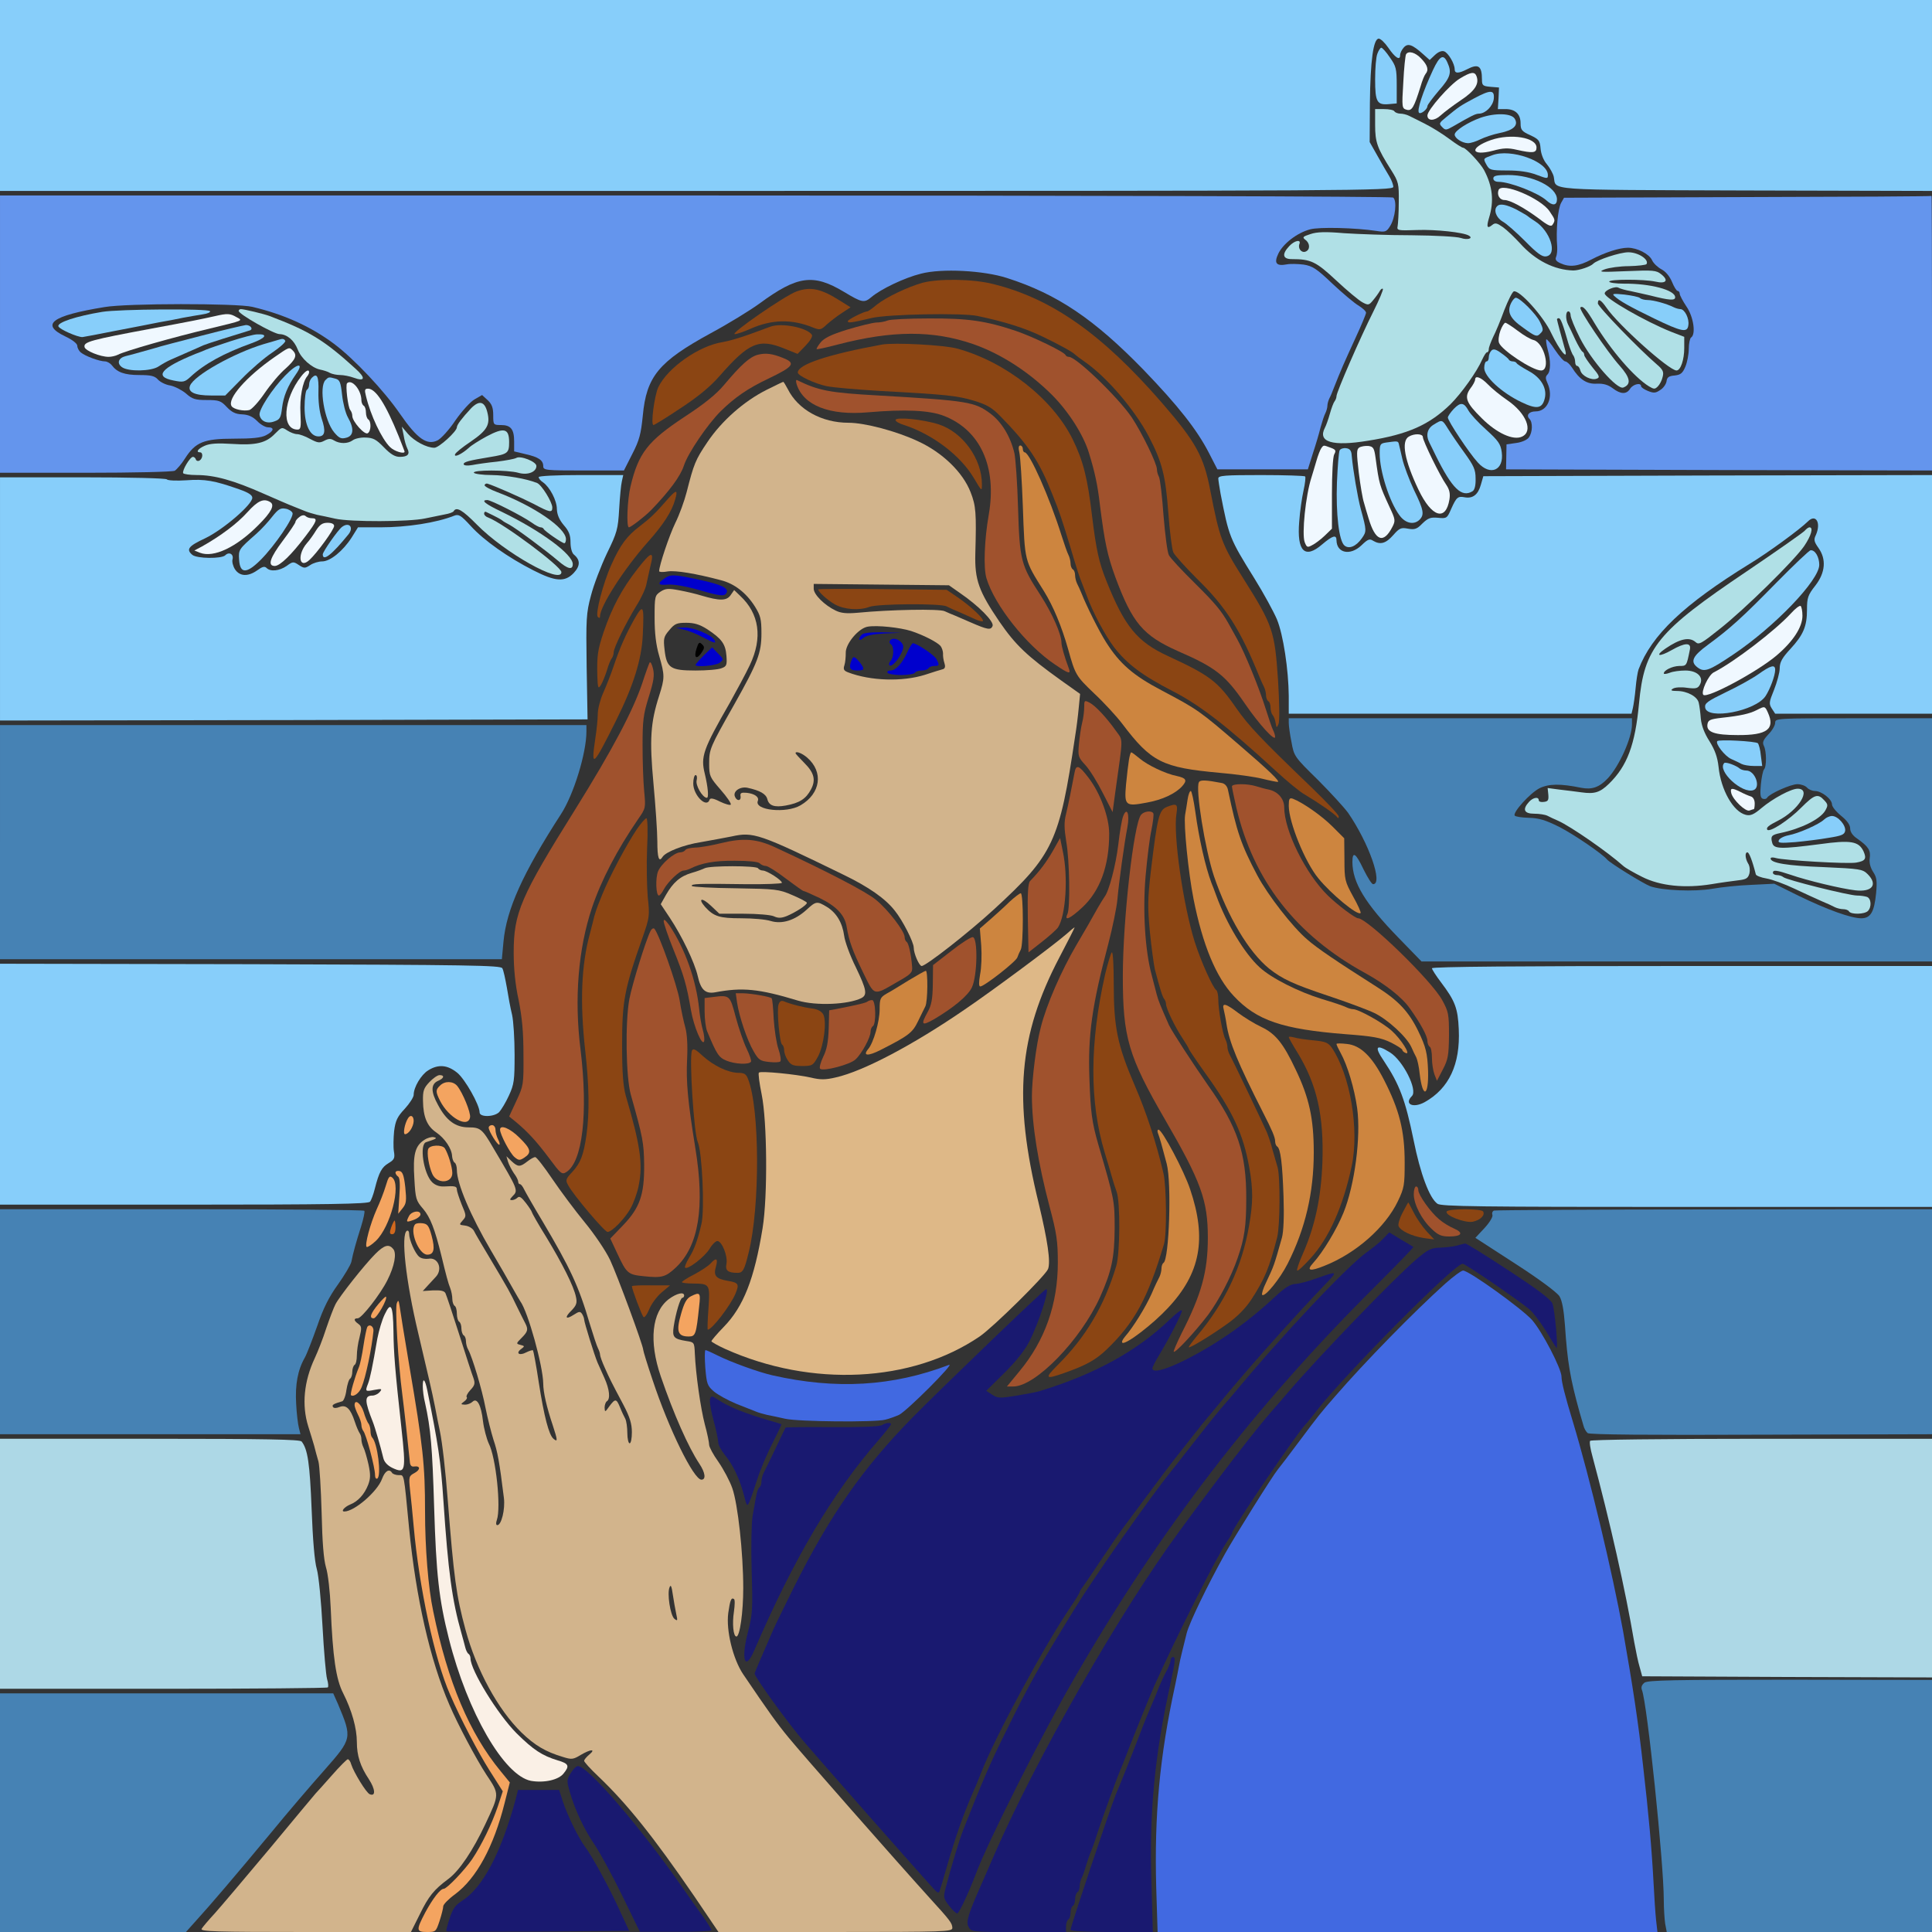 <?xml version="1.0" encoding="UTF-8" standalone="no"?>
<svg
   xmlns:dc="http://purl.org/dc/elements/1.1/"
   xmlns:cc="http://creativecommons.org/ns#"
   xmlns:rdf="http://www.w3.org/1999/02/22-rdf-syntax-ns#"
   xmlns:svg="http://www.w3.org/2000/svg"
   xmlns="http://www.w3.org/2000/svg"
   xmlns:sodipodi="http://sodipodi.sourceforge.net/DTD/sodipodi-0.dtd"
   xmlns:inkscape="http://www.inkscape.org/namespaces/inkscape"
   version="1.0"
   width="850pt"
   height="850pt"
   viewBox="0 0 850 850"
   preserveAspectRatio="xMidYMid meet"
   id="svg314"
   sodipodi:docname="bible85.svg"
   inkscape:version="0.92.2 5c3e80d, 2017-08-06">
  <rect x="0" y="0" width="850" height="850" fill="#333333" stroke="none"/>
  <defs
     id="defs318" />
  <sodipodi:namedview
     pagecolor="#ffffff"
     bordercolor="#666666"
     borderopacity="1"
     objecttolerance="10"
     gridtolerance="10"
     guidetolerance="10"
     inkscape:pageopacity="0"
     inkscape:pageshadow="2"
     inkscape:window-width="1920"
     inkscape:window-height="978"
     id="namedview316"
     showgrid="false"
     inkscape:zoom="0.83294118"
     inkscape:cx="779.44125"
     inkscape:cy="848.61155"
     inkscape:window-x="0"
     inkscape:window-y="1"
     inkscape:window-maximized="1"
     inkscape:current-layer="svg314" />
  <g
     transform="translate(0,850) scale(0.1,-0.1)"
     fill="#000000"
     stroke="none"
     id="g312">
    <path
       d="M0 8080 l0 -420 3065 0 c2912 0 3065 1 3065 18 0 9 -8 31 -18 47 -10 17 -34 57 -52 90 l-34 60 1 172 c2 185 15 283 39 283 8 0 27 -18 42 -40 30 -44 52 -58 52 -33 0 9 7 24 16 34 18 20 37 14 86 -30 l28 -25 23 22 c15 14 30 20 41 16 18 -7 46 -54 46 -79 0 -19 17 -19 54 0 50 26 66 16 66 -45 0 -26 4 -29 38 -32 l37 -3 -2 -47 -3 -48 34 0 c43 0 66 -22 66 -63 0 -28 5 -35 43 -52 38 -18 42 -24 45 -59 2 -24 13 -52 28 -69 13 -16 27 -41 30 -55 12 -61 -54 -57 843 -60 l821 -2 0 420 0 420 -4250 0 -4250 0 0 -420z"
       id="path4"
       style="fill:#87cefa" />
    <path
       d="M6060 8264 c-6 -14 -10 -65 -10 -113 0 -100 8 -114 62 -109 l33 3 0 80 c0 73 -3 84 -30 122 -16 24 -33 43 -38 43 -4 0 -12 -12 -17 -26z"
       id="path6"
       style="fill:#87cefa" />
    <path
       d="M6186 8261 c-3 -5 -9 -60 -12 -123 -7 -112 -6 -115 15 -121 23 -6 32 10 61 103 7 25 17 49 22 55 15 17 9 38 -19 67 -26 28 -57 36 -67 19z"
       id="path8"
       style="fill:#f0f8ff" />
    <path
       d="M6305 8193 c-46 -99 -72 -179 -62 -189 8 -8 37 15 37 29 0 6 23 36 50 68 52 59 58 80 38 124 -17 39 -34 30 -63 -32z"
       id="path10"
       style="fill:#87cefa" />
    <path
       d="M6422 8154 c-43 -26 -142 -138 -142 -162 0 -25 31 -25 58 0 15 14 55 44 89 67 62 41 82 72 69 106 -8 21 -25 19 -74 -11z"
       id="path12"
       style="fill:#f0f8ff" />
    <path
       d="M6485 8067 c-61 -33 -65 -35 -123 -83 -31 -25 -32 -28 -17 -43 14 -15 18 -14 48 3 83 48 99 56 115 56 28 1 60 33 64 65 4 41 -14 41 -87 2z"
       id="path14"
       style="fill:#87cefa" />
    <path
       d="M6050 7950 c0 -76 9 -101 71 -199 32 -51 34 -59 33 -140 0 -47 -3 -95 -5 -106 -4 -19 0 -20 86 -17 79 3 205 -10 228 -25 20 -12 -7 -20 -36 -10 -18 6 -111 11 -217 12 -102 0 -235 5 -296 9 -82 7 -120 6 -149 -4 -34 -11 -36 -14 -22 -25 21 -15 22 -44 1 -52 -18 -7 -35 14 -27 34 8 21 -22 15 -45 -10 -33 -35 -29 -57 11 -57 85 0 107 -11 196 -94 48 -45 100 -88 115 -96 26 -14 29 -13 47 9 11 13 24 31 29 40 5 9 11 13 14 10 3 -3 -16 -48 -42 -100 -56 -111 -162 -354 -162 -372 0 -7 -4 -17 -8 -22 -5 -6 -14 -30 -21 -55 -7 -25 -17 -53 -22 -62 -33 -63 33 -83 190 -57 176 28 270 70 363 161 49 49 116 143 139 196 8 17 17 32 21 32 5 0 8 6 8 14 0 8 9 31 19 53 11 21 33 74 49 118 17 44 36 81 42 83 24 8 131 -110 165 -184 36 -75 75 -123 61 -74 -16 57 -36 131 -36 135 0 3 4 5 8 5 8 0 18 -25 42 -110 8 -25 17 -49 22 -54 4 -6 8 -18 8 -28 0 -10 4 -18 9 -18 5 0 11 -9 14 -20 6 -24 49 -45 72 -36 15 5 12 13 -19 50 -20 25 -36 49 -36 54 0 6 -3 12 -7 14 -5 2 -19 26 -32 53 -13 28 -27 58 -32 67 -12 24 -11 58 1 58 6 0 10 -8 10 -17 0 -10 18 -55 41 -100 50 -99 164 -229 191 -218 36 14 31 43 -17 97 -53 59 -180 247 -172 255 10 10 26 -7 63 -70 72 -119 174 -237 239 -277 22 -13 26 -13 39 0 8 8 18 27 21 42 6 22 1 32 -26 55 -77 66 -259 254 -259 268 0 24 13 17 38 -19 51 -75 275 -276 308 -276 18 0 34 47 34 99 l0 49 -57 22 c-113 45 -293 148 -293 169 0 14 48 34 61 25 7 -4 31 -11 54 -15 22 -5 60 -13 85 -19 86 -22 110 -23 110 -8 0 32 -109 61 -226 60 -35 0 -64 4 -64 9 0 11 152 11 203 0 47 -11 60 5 26 32 -22 18 -35 19 -154 14 -116 -5 -126 -4 -95 8 19 7 67 14 107 14 39 1 74 5 77 9 12 20 -36 52 -80 52 -37 0 -137 -33 -154 -50 -12 -13 -63 -30 -88 -30 -83 2 -167 44 -234 119 -24 26 -57 58 -75 71 -27 19 -35 21 -48 10 -22 -18 -26 -9 -14 31 23 74 16 140 -22 211 -16 30 -80 98 -92 98 -5 0 -33 18 -61 39 -28 21 -76 51 -106 66 -30 15 -63 32 -72 36 -10 5 -27 9 -37 9 -11 0 -23 5 -26 10 -3 6 -24 10 -46 10 l-39 0 0 -70z"
       id="path16"
       style="fill:#b0e0e6" />
    <path
       d="M6514 7982 c-56 -20 -114 -57 -114 -74 0 -16 32 -37 58 -38 13 0 37 8 55 17 18 9 56 22 86 28 60 12 83 34 65 63 -15 24 -86 26 -150 4z"
       id="path18"
       style="fill:#87cefa" />
    <path
       d="M6560 7884 c-97 -34 -90 -73 9 -47 44 12 66 13 104 4 71 -16 87 -14 87 10 0 44 -112 63 -200 33z"
       id="path20"
       style="fill:#f0f8ff" />
    <path
       d="M6565 7817 c-41 -15 -40 -14 -25 -42 13 -23 18 -25 92 -25 52 0 94 -6 128 -19 48 -18 50 -18 50 -1 0 60 -164 118 -245 87z"
       id="path22"
       style="fill:#87cefa" />
    <path
       d="M6570 7715 c0 -9 9 -15 23 -15 50 0 175 -49 211 -82 27 -25 46 -22 46 5 0 54 -107 107 -215 107 -51 0 -65 -3 -65 -15z"
       id="path24"
       style="fill:#87cefa" />
    <path
       d="M6593 7664 c-8 -22 5 -44 26 -44 25 0 87 -34 152 -82 40 -31 54 -37 60 -26 12 19 12 21 -14 59 -39 57 -210 129 -224 93z"
       id="path26"
       style="fill:#f0f8ff" />
    <path
       d="M0 7030 l0 -610 376 0 c214 0 383 4 393 9 9 6 30 30 45 54 46 72 83 87 215 87 81 0 120 4 141 15 35 18 39 35 9 35 -11 0 -33 12 -48 28 -19 19 -39 28 -66 29 -29 1 -46 10 -67 32 -26 28 -35 31 -88 31 -51 0 -64 4 -92 29 -18 15 -49 31 -69 35 -20 3 -44 15 -54 26 -14 16 -31 20 -82 20 -65 0 -98 12 -121 43 -7 9 -21 17 -30 17 -24 0 -87 23 -106 39 -9 7 -16 21 -16 30 0 9 -21 26 -53 41 -111 53 -60 91 173 129 98 17 582 17 650 1 139 -33 257 -86 360 -163 88 -66 220 -206 290 -308 76 -110 119 -140 166 -116 15 8 51 47 78 88 28 40 66 82 84 92 l33 19 25 -23 c18 -17 24 -33 24 -66 0 -42 1 -43 34 -43 43 0 58 -18 58 -72 l0 -44 50 -12 c58 -13 78 -27 78 -53 0 -18 11 -19 178 -19 l177 0 37 73 c31 60 38 88 46 168 16 173 70 238 299 363 78 42 174 101 215 131 166 122 236 132 371 51 80 -48 89 -50 121 -23 41 35 145 85 218 103 91 24 276 14 378 -19 222 -71 384 -181 601 -404 153 -159 235 -263 288 -366 l37 -72 199 0 199 0 22 70 c13 39 28 90 34 115 7 25 16 53 21 62 5 10 9 25 9 33 0 8 4 23 9 33 5 9 13 28 18 42 36 91 44 108 97 224 25 54 46 104 46 110 0 7 -15 20 -32 31 -18 10 -70 54 -115 96 -70 67 -89 79 -128 85 -25 3 -58 4 -73 1 -47 -9 -58 5 -38 47 21 44 83 92 140 107 40 11 199 7 292 -7 38 -6 44 -4 59 20 24 36 32 115 14 127 -8 5 -1325 9 -3071 9 l-3058 0 0 -610z"
       id="path28"
       style="fill:#6495ed" />
    <path
       d="M7688 7633 l-807 -3 -13 -23 c-14 -26 -23 -121 -17 -192 1 -16 -1 -37 -5 -46 -5 -11 1 -19 19 -27 41 -19 79 -14 136 16 61 32 124 52 161 52 41 0 93 -27 106 -54 6 -14 25 -32 42 -41 19 -10 36 -31 46 -55 9 -22 20 -40 25 -40 5 0 9 -6 9 -12 0 -7 14 -33 30 -57 31 -45 42 -122 20 -136 -5 -3 -10 -26 -10 -49 0 -24 -7 -60 -15 -79 -12 -29 -21 -36 -47 -39 -26 -2 -34 -8 -36 -26 -2 -12 -14 -30 -28 -38 -20 -14 -29 -14 -54 -4 -17 7 -30 16 -30 21 0 17 -35 9 -48 -11 -16 -26 -42 -25 -77 2 -20 15 -40 21 -69 20 -44 -3 -77 18 -110 71 -10 15 -23 27 -30 27 -6 0 -26 23 -45 51 -18 28 -35 48 -38 46 -2 -3 0 -22 6 -44 14 -50 14 -96 -1 -111 -9 -9 -9 -18 0 -37 28 -61 1 -125 -52 -125 -29 0 -43 -17 -27 -33 15 -15 14 -59 -3 -82 -7 -10 -31 -21 -56 -24 l-42 -6 -1 -55 -1 -55 937 -3 937 -2 0 605 c0 333 -1 604 -2 603 -2 -2 -366 -4 -810 -5z"
       id="path30"
       style="fill:#6495ed" />
    <path
       d="M6587 7593 c-17 -16 -5 -50 23 -67 17 -9 62 -49 100 -87 52 -53 75 -70 92 -67 52 7 19 112 -49 155 -16 10 -30 20 -33 23 -3 3 -25 15 -48 28 -44 22 -73 28 -85 15z"
       id="path32"
       style="fill:#87cefa" />
    <path
       d="M4059 7256 c-67 -19 -159 -63 -201 -96 -20 -17 -39 -30 -42 -30 -15 0 -86 -36 -86 -43 0 -9 13 -8 105 14 74 17 398 23 465 9 119 -25 208 -53 285 -90 77 -37 135 -69 145 -80 3 -3 21 -17 40 -30 99 -68 221 -211 284 -330 59 -113 74 -173 86 -335 6 -82 16 -161 22 -175 7 -14 53 -65 103 -115 130 -127 192 -225 277 -435 6 -14 14 -33 19 -42 5 -10 9 -27 9 -37 0 -11 5 -23 10 -26 6 -3 10 -16 10 -29 0 -12 4 -26 9 -32 5 -5 11 -20 13 -34 4 -23 5 -24 13 -5 5 11 4 92 -2 190 -15 220 -22 242 -153 450 -95 150 -104 176 -145 386 -29 153 -65 216 -215 389 -261 300 -482 456 -739 520 -88 23 -240 25 -312 6z"
       id="path34"
       style="fill:#8b4513" />
    <path
       d="M3505 7218 c-51 -18 -297 -188 -272 -188 9 0 41 11 70 24 93 41 181 43 274 5 30 -12 35 -11 60 13 16 14 45 37 67 51 l38 25 -43 27 c-86 55 -132 65 -194 43z"
       id="path36"
       style="fill:#8b4513" />
    <path
       d="M7102 7198 c23 -22 68 -47 175 -99 122 -59 147 -64 151 -30 5 29 -16 71 -35 71 -7 0 -21 4 -31 9 -30 15 -88 31 -113 31 -14 0 -29 4 -34 9 -6 5 -36 11 -68 15 -48 5 -56 4 -45 -6z"
       id="path38"
       style="fill:#87cefa" />
    <path
       d="M6650 7170 c-22 -41 -8 -71 53 -113 52 -38 59 -40 73 -25 15 14 15 19 -1 52 -16 34 -88 106 -106 106 -5 0 -13 -9 -19 -20z"
       id="path40"
       style="fill:#87cefa" />
    <path
       d="M450 7128 c-115 -19 -200 -47 -193 -64 5 -13 85 -48 106 -47 7 1 73 13 147 28 74 14 160 31 190 37 30 5 78 14 105 20 28 5 67 12 87 15 21 3 35 9 32 14 -7 12 -402 9 -474 -3z"
       id="path42"
       style="fill:#87cefa" />
    <path
       d="M1050 7132 c0 -14 155 -102 180 -102 33 -1 64 -27 80 -68 15 -39 61 -80 98 -88 15 -3 35 -9 44 -15 10 -5 30 -9 45 -9 14 0 41 -5 60 -12 49 -18 53 -1 7 40 -137 125 -204 166 -379 232 -24 9 -112 30 -125 30 -6 0 -10 -4 -10 -8z"
       id="path44"
       style="fill:#b0e0e6" />
    <path
       d="M945 7109 c-53 -12 -112 -24 -275 -54 -273 -51 -303 -59 -298 -82 3 -16 69 -43 106 -43 12 0 30 4 40 9 32 17 247 78 407 116 149 36 145 34 115 50 -28 16 -39 17 -95 4z"
       id="path46"
       style="fill:#f0f8ff" />
    <path
       d="M3905 7090 c-11 -5 -34 -9 -50 -9 -17 -1 -74 -15 -127 -31 -71 -22 -102 -37 -118 -57 -11 -14 -19 -27 -17 -29 1 -2 43 7 92 20 242 63 420 63 597 2 123 -43 246 -123 348 -225 73 -74 137 -175 161 -254 26 -85 38 -140 48 -227 21 -166 33 -223 68 -319 75 -202 122 -257 274 -325 168 -73 210 -106 297 -233 61 -89 132 -167 132 -145 0 7 -4 20 -9 30 -5 9 -19 51 -32 92 -29 93 -93 250 -127 310 -14 25 -30 54 -36 65 -32 57 -58 89 -150 180 -56 55 -107 110 -113 122 -7 11 -17 90 -24 175 -6 84 -15 161 -20 170 -5 9 -9 24 -9 33 0 26 -66 161 -111 229 -60 88 -243 265 -276 266 -6 0 -13 3 -15 8 -6 14 -142 80 -218 106 -134 45 -213 56 -385 55 -88 0 -169 -4 -180 -9z"
       id="path48"
       style="fill:#a0522d" />
    <path
       d="M6601 7045 c-7 -19 -10 -43 -6 -53 11 -32 147 -122 185 -122 44 0 14 122 -33 134 -13 3 -44 21 -70 41 -25 19 -50 35 -54 35 -5 0 -15 -16 -22 -35z"
       id="path50"
       style="fill:#f0f8ff" />
    <path
       d="M890 7024 c-96 -25 -190 -49 -207 -55 -81 -23 -110 -31 -131 -36 -31 -8 -39 -31 -16 -48 28 -21 130 -19 162 3 15 10 38 23 52 29 14 6 48 21 75 33 28 12 59 26 70 31 16 7 137 45 203 65 18 5 5 24 -16 24 -9 -1 -96 -21 -192 -46z"
       id="path52"
       style="fill:#87cefa" />
    <path
       d="M3390 7063 c-8 -3 -49 -18 -90 -33 -41 -15 -95 -31 -120 -35 -105 -16 -243 -113 -284 -199 -17 -37 -34 -166 -21 -166 4 0 58 33 119 74 78 51 131 95 172 142 130 148 173 166 286 120 l57 -23 35 36 c21 22 32 41 28 48 -20 31 -132 54 -182 36z"
       id="path54"
       style="fill:#8b4513" />
    <path
       d="M1015 6999 c-49 -16 -99 -33 -110 -38 -11 -5 -31 -13 -45 -18 -152 -62 -184 -100 -97 -117 43 -9 50 -7 75 16 61 57 147 104 269 148 63 23 74 41 25 39 -15 0 -67 -14 -117 -30z"
       id="path56"
       style="fill:#87cefa" />
    <path
       d="M1225 7005 c-5 -2 -35 -10 -65 -19 -132 -40 -307 -138 -324 -183 -11 -28 21 -43 92 -43 l63 0 72 73 c40 41 100 93 135 116 34 23 60 46 57 52 -6 9 -12 10 -30 4z"
       id="path58"
       style="fill:#87cefa" />
    <path
       d="M3880 6984 c-235 -43 -370 -87 -370 -123 0 -14 75 -49 127 -60 29 -6 135 -15 235 -21 296 -16 339 -21 413 -43 56 -17 79 -30 116 -68 124 -127 171 -197 229 -344 33 -82 40 -104 80 -235 27 -91 39 -129 50 -155 4 -11 14 -36 21 -55 27 -75 81 -175 120 -227 58 -75 125 -125 259 -194 119 -61 240 -155 449 -347 52 -48 111 -97 132 -108 54 -32 133 -86 141 -98 5 -7 8 -7 8 2 0 7 -53 63 -117 125 -229 220 -279 273 -335 353 -80 116 -116 143 -298 227 -137 63 -192 130 -273 333 -32 80 -44 135 -62 281 -20 170 -39 245 -86 341 -88 177 -293 339 -506 398 -56 16 -278 28 -333 18z"
       id="path60"
       style="fill:#8b4513" />
    <path
       d="M1208 6929 c-124 -86 -210 -184 -189 -216 9 -14 53 -23 78 -17 11 3 42 37 67 74 26 38 67 87 92 108 45 41 53 59 32 80 -16 16 -15 16 -80 -29z"
       id="path62"
       style="fill:#f0f8ff" />
    <path
       d="M6562 6958 c-7 -7 -12 -20 -12 -30 0 -10 -4 -18 -10 -18 -5 0 -10 -13 -10 -29 0 -38 77 -109 163 -150 68 -33 92 -29 103 15 12 45 -16 93 -71 122 -27 15 -51 30 -53 35 -2 4 -10 7 -17 7 -7 0 -15 4 -17 8 -1 4 -17 17 -34 29 -23 17 -34 19 -42 11z"
       id="path64"
       style="fill:#87cefa" />
    <path
       d="M3333 6939 c-35 -10 -73 -44 -147 -132 -34 -41 -87 -84 -176 -142 -160 -106 -201 -158 -236 -305 -14 -57 -19 -180 -7 -180 8 0 68 46 96 74 82 85 131 151 146 198 18 55 104 181 161 238 63 62 120 101 210 144 111 53 122 68 68 90 -51 21 -80 24 -115 15z"
       id="path66"
       style="fill:#a0522d" />
    <path
       d="M1254 6847 c-55 -56 -117 -151 -112 -173 5 -27 33 -40 65 -28 24 8 29 16 34 60 6 50 25 96 60 146 39 55 8 52 -47 -5z"
       id="path68"
       style="fill:#87cefa" />
    <path
       d="M1325 6844 c-79 -101 -88 -234 -16 -234 14 0 16 9 13 71 -4 67 9 140 30 164 4 5 8 13 8 17 0 15 -15 8 -35 -18z"
       id="path70"
       style="fill:#f0f8ff" />
    <path
       d="M1372 6838 c-7 -7 -12 -20 -12 -29 0 -10 -4 -21 -10 -24 -5 -3 -10 -38 -10 -77 0 -77 24 -128 61 -128 29 0 33 23 14 79 -10 32 -15 75 -14 118 2 67 -6 84 -29 61z"
       id="path72"
       style="fill:#87cefa" />
    <path
       d="M1432 6828 c-30 -30 -5 -178 38 -230 22 -26 31 -30 53 -24 33 8 36 40 8 89 -11 19 -22 64 -26 100 -6 55 -10 66 -29 71 -29 8 -30 8 -44 -6z"
       id="path74"
       style="fill:#87cefa" />
    <path
       d="M6490 6830 c0 -6 -9 -24 -21 -39 -28 -39 -19 -63 50 -131 66 -66 139 -99 177 -81 51 23 19 103 -64 160 -31 21 -70 53 -86 70 -30 31 -56 41 -56 21z"
       id="path76"
       style="fill:#f0f8ff" />
    <path
       d="M3505 6809 c30 -93 145 -138 314 -123 163 14 269 9 332 -15 162 -62 236 -225 199 -436 -19 -109 -24 -233 -10 -279 35 -118 176 -296 302 -380 62 -42 71 -44 59 -13 -17 45 -31 94 -31 109 0 38 -41 130 -92 209 -86 132 -92 152 -99 384 -3 110 -11 218 -16 241 -17 73 -56 137 -105 174 -70 52 -98 57 -493 80 -216 12 -263 21 -359 68 -4 2 -5 -6 -1 -19z"
       id="path78"
       style="fill:#a0522d" />
    <path
       d="M1527 6814 c-8 -8 4 -107 14 -118 5 -6 9 -17 9 -26 0 -24 54 -85 68 -76 15 9 16 52 2 61 -5 3 -10 17 -10 30 0 13 -4 27 -10 30 -5 3 -10 14 -10 24 0 45 -42 95 -63 75z"
       id="path80"
       style="fill:#f0f8ff" />
    <path
       d="M3373 6785 c-100 -50 -198 -137 -260 -229 -54 -80 -60 -96 -92 -221 -10 -39 -32 -100 -50 -136 -27 -56 -71 -187 -71 -212 0 -4 17 -5 38 -1 35 5 122 -9 235 -39 58 -15 110 -55 148 -115 25 -40 29 -56 29 -118 0 -87 -16 -129 -120 -314 -107 -189 -110 -196 -110 -260 0 -54 3 -60 50 -114 28 -32 48 -61 45 -66 -2 -4 -24 2 -47 13 -29 15 -43 17 -46 9 -13 -40 -72 19 -72 71 0 20 5 37 10 37 6 0 8 -10 5 -23 -6 -22 26 -77 45 -77 9 0 5 46 -9 105 -19 76 -9 106 111 315 29 52 69 126 87 164 57 120 42 226 -43 305 l-26 25 -16 -23 c-18 -25 -48 -25 -129 -1 -22 7 -65 17 -97 23 -48 9 -60 8 -82 -6 -25 -17 -26 -21 -26 -115 0 -67 6 -119 20 -167 25 -87 25 -97 0 -176 -38 -118 -43 -192 -25 -386 9 -98 17 -213 17 -255 0 -72 7 -94 23 -68 14 22 92 53 169 65 45 8 105 19 135 25 95 21 120 13 491 -168 112 -54 186 -106 227 -159 34 -42 83 -138 83 -162 0 -26 24 -81 35 -81 19 0 208 148 319 250 261 240 287 295 356 760 6 36 13 92 16 126 l6 61 -83 59 c-152 109 -201 156 -272 259 -91 134 -109 184 -106 299 5 179 3 210 -21 271 -34 87 -123 174 -232 224 -94 44 -233 81 -305 81 -118 0 -222 58 -267 148 -9 17 -18 32 -20 32 -2 0 -35 -16 -73 -35z m849 -893 c85 -58 152 -127 145 -146 -8 -19 -21 -17 -97 16 -25 11 -55 24 -67 29 -13 5 -34 14 -47 20 -23 11 -241 7 -384 -7 -47 -4 -72 -2 -96 10 -48 23 -96 70 -96 96 l0 21 298 -3 297 -3 47 -33z m-1111 -160 c64 -42 81 -65 85 -117 3 -41 1 -47 -22 -55 -14 -6 -65 -10 -114 -10 -110 0 -127 11 -136 90 -6 51 -4 59 21 88 23 28 33 32 74 32 35 0 59 -7 92 -28z m897 -8 c55 -18 115 -49 130 -66 6 -8 11 -23 11 -33 -1 -11 2 -30 6 -42 5 -15 3 -24 -6 -27 -8 -2 -44 -13 -80 -25 -99 -31 -239 -27 -338 11 -18 7 -22 13 -16 31 4 12 6 36 6 54 -2 40 57 110 97 116 42 7 142 -4 190 -19z m-457 -557 c73 -63 60 -158 -29 -210 -63 -37 -204 -22 -188 19 7 17 -13 32 -49 36 -24 2 -29 -1 -27 -14 4 -23 -17 -24 -25 -2 -9 23 24 45 56 38 55 -12 81 -27 87 -50 7 -29 32 -37 81 -28 60 11 89 29 111 71 22 41 14 73 -28 115 -22 22 -40 42 -40 44 0 11 28 1 51 -19z"
       id="path82"
       style="fill:#d2b48c" />
    <path
       d="M3600 5907 c0 -11 40 -47 73 -66 41 -23 108 -28 152 -11 36 14 316 16 340 2 11 -6 38 -18 60 -27 22 -10 52 -23 67 -30 15 -7 29 -10 32 -8 8 8 -51 64 -109 104 l-50 34 -282 3 c-156 2 -283 1 -283 -1z"
       id="path84"
       style="fill:#8b4513" />
    <path
       d="M3011 5729 c20 -4 58 -20 84 -34 49 -26 59 -28 47 -9 -14 22 -92 54 -129 53 l-38 -1 36 -9z"
       id="path86"
       style="fill:#0000cd" />
    <path
       d="M3064 5645 c-13 -41 2 -49 24 -14 12 18 12 24 0 35 -11 11 -15 8 -24 -21z"
       id="path88" />
    <path
       d="M3096 5616 c-20 -20 -36 -39 -36 -41 0 -12 88 -4 106 9 19 15 18 16 -7 41 l-26 27 -37 -36z"
       id="path90"
       style="fill:#0000cd" />
    <path
       d="M3792 5708 c-19 -19 -14 -33 6 -15 12 11 42 17 92 20 l75 3 -80 2 c-52 1 -85 -2 -93 -10z"
       id="path92"
       style="fill:#0000cd" />
    <path
       d="M3915 5681 c-3 -5 -1 -12 5 -16 14 -9 13 -58 -2 -73 -6 -6 -8 -15 -5 -19 10 -9 40 24 55 59 9 22 8 30 -4 43 -17 17 -40 20 -49 6z"
       id="path94"
       style="fill:#0000cd" />
    <path
       d="M3993 5633 c-23 -51 -52 -83 -75 -83 -11 0 -16 -4 -13 -10 3 -5 30 -10 60 -10 30 0 57 5 60 10 3 6 17 10 30 10 13 0 27 5 30 10 3 6 15 10 26 10 22 0 23 4 9 30 -9 18 -87 70 -104 70 -3 0 -14 -17 -23 -37z"
       id="path96"
       style="fill:#0000cd" />
    <path
       d="M3746 5594 c-13 -33 -6 -44 24 -44 35 0 36 6 11 38 -23 26 -27 27 -35 6z"
       id="path98"
       style="fill:#0000cd" />
    <path
       d="M1610 6758 c20 -85 70 -190 106 -225 19 -19 64 -32 64 -20 0 2 -12 32 -26 68 -58 143 -101 209 -135 209 -14 0 -16 -5 -9 -32z"
       id="path100"
       style="fill:#f0f8ff" />
    <path
       d="M2072 6703 c-40 -43 -62 -72 -62 -83 0 -18 -79 -90 -99 -90 -34 0 -88 29 -116 61 l-27 32 8 -39 c3 -21 11 -47 16 -57 13 -25 2 -37 -33 -37 -21 0 -40 11 -70 42 -34 35 -47 42 -81 43 -22 1 -47 -5 -56 -12 -22 -16 -57 -16 -82 -1 -15 9 -24 9 -43 -1 -21 -11 -29 -10 -63 8 -21 12 -47 21 -57 21 -10 0 -29 7 -43 16 -24 16 -25 15 -54 -14 -39 -41 -84 -52 -189 -45 -64 4 -97 2 -120 -8 -30 -13 -41 -29 -21 -29 14 0 13 -27 -2 -36 -6 -4 -14 -2 -16 4 -2 7 -8 12 -13 12 -13 0 -49 -61 -43 -72 3 -4 29 -8 59 -8 79 0 162 -23 295 -82 55 -24 107 -47 138 -59 12 -5 32 -13 45 -18 12 -5 36 -12 52 -16 17 -3 53 -11 80 -17 67 -15 326 -14 395 1 30 6 70 14 88 18 18 3 35 9 38 14 12 21 39 5 102 -59 122 -124 373 -265 372 -209 -1 25 -254 214 -322 240 -10 3 -18 11 -18 17 0 6 3 10 8 8 46 -22 68 -34 72 -38 3 -3 16 -11 30 -18 29 -15 161 -113 215 -159 43 -37 65 -42 65 -15 0 43 -139 146 -312 230 -74 35 -94 52 -64 52 16 0 154 -70 195 -99 16 -12 34 -21 39 -21 6 0 12 -3 14 -7 4 -10 82 -63 91 -63 4 0 7 8 7 18 0 49 -141 146 -303 207 -32 12 -57 26 -55 31 2 5 8 8 13 6 30 -9 148 -61 203 -89 71 -38 82 -40 82 -16 0 24 -47 100 -67 108 -47 19 -135 34 -200 35 -39 0 -75 5 -78 10 -8 13 149 13 195 0 41 -12 80 3 80 30 0 19 -71 47 -89 35 -7 -4 -44 -11 -84 -16 -40 -4 -89 -11 -109 -15 -23 -4 -38 -2 -38 4 0 10 24 16 115 31 79 13 85 17 85 66 0 60 -22 66 -99 25 -33 -18 -68 -40 -78 -50 -30 -27 -66 -45 -61 -29 2 7 33 32 69 56 73 50 87 75 73 130 -12 48 -36 53 -72 16z"
       id="path102"
       style="fill:#b0e0e6" />
    <path
       d="M6396 6701 c-14 -15 -26 -32 -26 -38 0 -15 94 -157 132 -198 55 -61 116 -34 105 46 -5 36 -15 50 -69 99 -35 31 -69 69 -77 83 -20 37 -35 39 -65 8z"
       id="path104"
       style="fill:#87cefa" />
    <path
       d="M3940 6652 c0 -6 17 -16 38 -22 125 -41 247 -133 307 -234 35 -59 35 -59 35 -26 0 112 -85 229 -190 263 -68 22 -190 34 -190 19z"
       id="path106"
       style="fill:#8b4513" />
    <path
       d="M6308 6632 c-29 -17 -36 -47 -19 -80 5 -9 17 -35 28 -57 72 -145 114 -186 162 -156 9 6 14 26 13 56 0 39 -8 56 -49 113 -27 37 -59 84 -72 105 -26 42 -26 42 -63 19z"
       id="path108"
       style="fill:#87cefa" />
    <path
       d="M6198 6579 c-34 -20 -19 -104 43 -234 58 -121 120 -140 136 -42 4 26 0 43 -14 64 -27 38 -103 193 -103 210 0 15 -37 17 -62 2z"
       id="path110"
       style="fill:#f0f8ff" />
    <path
       d="M6098 6553 c-26 -4 -28 -8 -28 -48 0 -78 43 -213 87 -272 26 -36 64 -44 89 -19 21 22 18 42 -25 130 -21 45 -44 106 -51 136 -7 30 -14 61 -16 68 -3 12 -7 12 -56 5z"
       id="path112"
       style="fill:#87cefa" />
    <path
       d="M4485 6508 c4 -18 11 -123 15 -233 9 -250 6 -237 93 -376 41 -66 78 -155 106 -254 32 -115 35 -119 114 -195 44 -41 100 -102 125 -135 127 -168 176 -192 427 -215 72 -6 156 -18 188 -26 32 -8 63 -14 68 -14 14 0 -38 50 -166 160 -179 154 -183 157 -345 243 -124 65 -184 117 -244 212 -30 47 -85 157 -108 215 -6 14 -14 33 -19 42 -5 10 -9 27 -9 37 0 11 -4 23 -10 26 -5 3 -10 15 -10 26 0 10 -4 27 -9 37 -5 9 -19 49 -31 87 -51 163 -140 365 -162 365 -4 0 -8 7 -8 15 0 8 -5 15 -11 15 -8 0 -9 -11 -4 -32z"
       id="path114"
       style="fill:#cd853f" />
    <path
       d="M5813 6528 c-5 -7 -15 -33 -22 -58 -7 -25 -17 -56 -21 -70 -26 -80 -43 -250 -30 -285 9 -23 12 -25 32 -14 13 6 38 25 56 42 l32 31 0 154 c0 87 4 162 10 173 9 16 7 21 -15 29 -33 12 -31 13 -42 -2z"
       id="path116"
       style="fill:#f0f8ff" />
    <path
       d="M5980 6531 c-12 -8 -12 -24 -2 -110 7 -56 17 -116 23 -133 5 -18 14 -49 20 -68 30 -101 66 -114 105 -38 14 27 13 33 -12 86 -45 98 -46 100 -62 217 -6 44 -10 50 -32 53 -14 1 -32 -2 -40 -7z"
       id="path118"
       style="fill:#f0f8ff" />
    <path
       d="M5894 6519 c-4 -7 -9 -71 -12 -142 -5 -138 9 -257 33 -277 20 -17 51 -4 76 31 22 31 22 34 -4 129 -14 52 -34 170 -40 235 -1 22 -8 31 -24 33 -11 2 -25 -2 -29 -9z"
       id="path120"
       style="fill:#87cefa" />
    <path
       d="M2370 6401 c0 -6 8 -16 19 -23 30 -21 61 -80 61 -118 1 -24 10 -46 30 -70 23 -26 30 -44 30 -76 0 -24 6 -47 15 -54 29 -24 28 -50 -1 -81 -39 -41 -80 -38 -178 12 -110 56 -217 131 -275 195 -43 47 -53 53 -73 45 -78 -31 -208 -51 -324 -51 l-99 0 -28 -45 c-38 -59 -94 -105 -130 -105 -15 0 -39 -7 -52 -16 -23 -15 -27 -15 -50 0 -24 16 -27 16 -54 -4 -32 -22 -71 -26 -88 -9 -9 9 -19 6 -41 -10 -41 -29 -77 -27 -98 4 -9 14 -14 34 -11 44 6 23 -15 35 -32 18 -16 -16 -125 -15 -145 2 -28 24 -18 38 57 73 79 38 207 148 207 178 0 12 -17 23 -57 37 -110 39 -152 46 -233 40 -44 -3 -83 -1 -86 4 -3 5 -163 9 -370 9 l-364 0 0 -535 0 -535 1293 2 1292 3 -4 230 c-3 212 -2 237 19 315 12 47 44 130 70 185 45 92 49 107 54 195 3 52 8 107 12 123 l6 27 -186 0 c-110 0 -186 -4 -186 -9z"
       id="path122"
       style="fill:#87cefa" />
    <path
       d="M5360 6395 c0 -7 5 -38 10 -67 37 -190 39 -196 149 -373 41 -66 85 -147 99 -180 28 -68 51 -222 52 -337 l0 -78 754 0 754 0 6 25 c3 13 9 53 12 87 3 35 9 72 13 83 57 151 198 285 488 464 80 48 223 153 257 187 35 35 59 -6 35 -60 -10 -20 -8 -29 11 -56 36 -50 31 -109 -13 -166 -33 -42 -37 -54 -37 -106 0 -74 -16 -111 -73 -173 -36 -39 -47 -58 -47 -85 0 -19 -12 -62 -25 -95 -22 -54 -23 -61 -10 -82 l15 -23 345 0 345 0 0 525 0 525 -987 -2 -987 -3 -11 -38 c-12 -43 -35 -61 -70 -55 -31 6 -37 1 -60 -50 -18 -42 -20 -44 -58 -40 -33 3 -44 -1 -69 -25 -24 -25 -34 -28 -63 -23 -31 6 -38 3 -66 -29 -32 -36 -56 -43 -88 -24 -15 10 -23 7 -51 -20 -49 -47 -109 -35 -110 22 0 26 -17 21 -63 -18 -76 -66 -112 -31 -101 100 3 44 12 106 19 137 7 31 10 59 7 62 -3 3 -90 6 -194 6 -158 0 -188 -2 -188 -15z"
       id="path124"
       style="fill:#87cefa" />
    <path
       d="M2943 6310 c-59 -68 -80 -88 -128 -125 -57 -43 -86 -82 -125 -169 -37 -82 -72 -218 -60 -230 7 -7 10 -5 10 3 0 44 106 209 210 326 68 76 106 135 120 186 13 44 7 46 -27 9z"
       id="path126"
       style="fill:#8b4513" />
    <path
       d="M1088 6246 c-44 -49 -117 -104 -199 -150 l-34 -18 25 -10 c60 -23 160 24 257 122 57 57 73 88 52 101 -29 18 -55 6 -101 -45z"
       id="path128"
       style="fill:#f0f8ff" />
    <path
       d="M1197 6226 c-17 -22 -49 -57 -71 -76 -76 -67 -77 -68 -74 -113 4 -62 33 -62 95 0 62 62 147 187 140 206 -3 8 -17 17 -31 19 -22 4 -32 -2 -59 -36z"
       id="path130"
       style="fill:#87cefa" />
    <path
       d="M1318 6226 c-10 -7 -18 -17 -18 -22 0 -5 -25 -42 -55 -82 -58 -77 -69 -112 -36 -112 23 0 74 50 136 132 50 66 54 78 27 78 -10 0 -22 4 -27 9 -6 6 -17 5 -27 -3z"
       id="path132"
       style="fill:#f0f8ff" />
    <path
       d="M1391 6167 c-11 -18 -29 -44 -41 -57 -43 -50 -34 -115 11 -74 33 30 109 134 109 150 0 9 -11 14 -29 14 -22 0 -34 -8 -50 -33z"
       id="path134"
       style="fill:#f0f8ff" />
    <path
       d="M1505 6182 c-17 -12 -85 -109 -85 -121 0 -33 40 -2 113 88 25 31 3 56 -28 33z"
       id="path136"
       style="fill:#87cefa" />
    <path
       d="M7940 6165 c-7 -8 -121 -88 -254 -178 -395 -266 -452 -336 -475 -582 -17 -182 -52 -275 -132 -353 -40 -39 -64 -46 -121 -38 -24 3 -67 9 -96 12 l-53 7 3 -29 c2 -24 -1 -30 -19 -32 -13 -2 -23 1 -23 7 0 17 -25 13 -43 -7 -30 -33 -22 -52 23 -52 22 0 48 -4 58 -9 9 -5 31 -15 47 -22 56 -25 219 -138 287 -199 10 -9 47 -30 83 -48 79 -40 188 -51 305 -32 41 7 94 14 118 17 35 4 43 9 49 31 3 14 1 33 -6 43 -13 22 -15 49 -3 49 7 0 21 -34 37 -97 2 -6 23 -14 47 -18 24 -4 79 -24 123 -45 44 -21 98 -45 120 -55 22 -9 48 -21 57 -26 10 -5 27 -9 37 -9 11 0 23 -4 26 -10 9 -14 68 -13 83 2 17 17 15 55 -4 62 -9 3 -28 6 -44 6 -35 0 -312 69 -324 81 -6 5 -18 9 -28 9 -10 0 -18 5 -18 10 0 14 16 12 79 -9 72 -25 222 -61 283 -68 75 -9 101 25 55 71 -22 22 -34 24 -193 31 -161 6 -234 18 -234 38 0 5 10 6 23 2 33 -10 317 -27 354 -20 40 7 46 17 32 49 -21 45 -56 51 -193 32 -171 -22 -202 -22 -209 6 -8 29 -3 35 36 43 91 19 175 61 197 98 13 23 13 28 -4 46 -28 31 -43 26 -101 -32 -54 -55 -141 -112 -150 -97 -5 9 7 19 47 39 91 46 150 141 87 141 -29 0 -109 -43 -159 -85 -34 -29 -49 -35 -69 -30 -55 13 -110 110 -120 211 -5 44 -16 74 -40 113 -22 34 -35 68 -38 99 -2 26 -6 57 -9 69 -5 28 -51 53 -96 53 -25 0 -30 3 -18 10 8 6 36 8 62 4 39 -5 48 -3 57 14 18 33 -12 62 -64 62 -24 0 -55 -4 -69 -10 -14 -5 -26 -7 -26 -3 0 14 37 32 67 33 34 0 33 -1 48 73 6 31 -22 30 -80 -3 -56 -32 -77 -27 -27 7 63 43 105 52 132 28 14 -13 25 -7 105 57 112 88 329 302 373 366 31 46 41 82 23 82 -5 0 -14 -7 -21 -15z"
       id="path138"
       style="fill:#b0e0e6" />
    <path
       d="M7815 5936 c-151 -154 -202 -200 -301 -273 -67 -49 -79 -74 -46 -99 30 -23 50 -16 157 56 182 122 379 327 379 395 0 34 -18 66 -38 64 -6 0 -74 -65 -151 -143z"
       id="path140"
       style="fill:#87cefa" />
    <path
       d="M2804 5996 c-68 -87 -111 -168 -148 -276 -27 -81 -30 -104 -28 -195 2 -53 4 -57 15 -40 7 11 19 40 27 65 7 25 17 49 22 54 4 6 8 17 8 26 0 20 54 130 100 205 21 33 41 76 44 95 4 19 12 54 17 77 19 72 5 69 -57 -11z"
       id="path142"
       style="fill:#8b4513" />
    <path
       d="M2922 5954 c-32 -22 -27 -30 17 -26 23 2 77 -7 130 -22 100 -29 117 -31 127 -15 12 21 -21 37 -118 58 -117 25 -127 25 -156 5z"
       id="path144"
       style="fill:#0000cd" />
    <path
       d="M7879 5801 c-69 -75 -250 -214 -339 -259 -24 -12 -58 -87 -46 -99 17 -17 237 101 322 173 73 62 114 125 114 175 0 21 -4 40 -8 43 -5 3 -24 -12 -43 -33z"
       id="path146"
       style="fill:#f0f8ff" />
    <path
       d="M2793 5780 c-40 -71 -66 -130 -93 -210 -12 -36 -33 -89 -46 -118 -13 -29 -24 -71 -24 -93 0 -22 -5 -71 -11 -109 -20 -134 -10 -124 93 83 75 151 111 266 116 373 6 131 3 139 -35 74z"
       id="path148"
       style="fill:#8b4513" />
    <path
       d="M2858 5585 c-3 -6 -18 -46 -32 -90 -41 -122 -132 -294 -294 -554 -242 -387 -272 -457 -272 -632 0 -71 7 -142 22 -210 15 -76 21 -140 21 -239 1 -131 0 -137 -31 -203 l-32 -69 32 -26 c52 -44 88 -83 145 -159 49 -66 55 -72 74 -60 72 44 97 260 63 540 -28 223 -10 442 50 622 41 122 110 255 204 392 33 47 33 49 26 123 -4 41 -7 131 -7 200 0 109 3 136 27 213 22 70 26 95 19 125 -5 20 -11 32 -15 27z"
       id="path150"
       style="fill:#a0522d" />
    <path
       d="M7735 5533 c-27 -19 -92 -55 -143 -79 -80 -39 -93 -48 -90 -67 8 -56 222 -16 266 51 20 31 42 90 42 115 0 25 -19 20 -75 -20z"
       id="path152"
       style="fill:#87cefa" />
    <path
       d="M4770 5388 c0 -18 -4 -49 -9 -68 -5 -19 -11 -61 -14 -92 -5 -55 -4 -59 29 -95 19 -21 53 -76 76 -122 l43 -84 12 89 c35 250 35 223 3 268 -41 58 -91 112 -117 125 -22 11 -23 10 -23 -21z"
       id="path154"
       style="fill:#a0522d" />
    <path
       d="M7729 5376 c-31 -16 -71 -25 -154 -34 -52 -6 -60 -10 -63 -29 -5 -34 31 -47 133 -47 129 -1 166 26 133 99 -13 29 -14 29 -49 11z"
       id="path156"
       style="fill:#f0f8ff" />
    <path
       d="M5670 5319 c0 -12 5 -50 12 -84 11 -62 13 -65 116 -166 57 -57 117 -123 133 -145 92 -134 155 -314 110 -314 -6 0 -24 29 -42 65 -34 72 -49 82 -49 33 0 -91 57 -184 202 -333 l102 -105 1123 0 1123 0 0 535 0 535 -345 0 c-339 0 -345 0 -345 -20 0 -11 -13 -34 -30 -51 -23 -25 -27 -35 -20 -50 12 -22 13 -92 1 -104 -5 -6 -11 -36 -14 -67 -4 -43 -2 -58 8 -62 8 -3 17 -1 20 5 12 18 104 59 133 59 16 0 35 -7 42 -15 7 -8 23 -15 35 -15 29 0 75 -36 75 -59 0 -10 18 -32 40 -50 26 -21 40 -40 40 -56 0 -15 11 -32 33 -46 48 -34 58 -51 53 -85 -3 -20 3 -41 15 -60 16 -24 18 -40 13 -94 -8 -82 -24 -110 -65 -110 -45 0 -148 37 -274 98 l-109 54 -101 -5 c-55 -2 -131 -10 -170 -17 -80 -14 -222 -8 -275 11 -31 12 -177 102 -190 118 -21 25 -144 109 -208 142 -62 31 -91 40 -136 41 -31 1 -59 5 -62 10 -9 14 68 99 109 120 41 20 91 21 184 2 47 -9 79 2 116 41 51 54 107 179 107 238 l0 27 -755 0 -755 0 0 -21z"
       id="path158"
       style="fill:#4682b4" />
    <path
       d="M0 4795 l0 -515 1104 0 1104 0 7 76 c13 143 85 302 253 562 56 86 112 269 112 363 l0 29 -1290 0 -1290 0 0 -515z"
       id="path160"
       style="fill:#4682b4" />
    <path
       d="M7555 5239 c-8 -12 33 -65 61 -78 16 -7 37 -17 46 -22 10 -5 34 -9 54 -9 l37 0 -6 46 c-2 25 -9 49 -13 54 -10 9 -174 18 -179 9z"
       id="path162"
       style="fill:#87cefa" />
    <path
       d="M4967 5158 c-3 -18 -9 -68 -13 -110 -8 -93 -3 -97 92 -79 68 12 127 40 156 73 22 25 17 35 -25 44 -50 10 -129 48 -163 77 -18 15 -34 27 -37 27 -3 0 -7 -15 -10 -32z"
       id="path164"
       style="fill:#cd853f" />
    <path
       d="M7586 5143 c-33 -34 80 -138 129 -119 33 12 7 86 -32 86 -10 0 -23 4 -28 8 -17 15 -63 31 -69 25z"
       id="path166"
       style="fill:#87cefa" />
    <path
       d="M4727 5098 c-12 -64 -26 -134 -37 -180 -9 -35 -8 -64 1 -120 15 -84 18 -295 5 -320 -15 -33 13 -19 66 30 78 73 118 183 118 324 0 72 -39 178 -90 245 -44 58 -56 62 -63 21z"
       id="path168"
       style="fill:#a0522d" />
    <path
       d="M5275 5059 c-17 -26 27 -297 66 -414 62 -181 152 -332 242 -406 58 -46 107 -69 260 -120 84 -28 175 -62 204 -76 58 -28 141 -104 162 -149 7 -16 17 -37 22 -46 5 -10 12 -42 15 -72 13 -110 40 -102 37 12 -3 78 -9 105 -44 177 -41 84 -87 133 -180 192 -181 115 -265 172 -307 209 -66 56 -174 196 -220 282 -72 136 -91 193 -129 375 -3 17 -13 29 -27 32 -68 13 -95 15 -101 4z"
       id="path170"
       style="fill:#cd853f" />
    <path
       d="M5420 5040 c0 -5 9 -47 19 -92 76 -323 263 -563 569 -730 88 -49 161 -106 195 -155 47 -66 77 -121 77 -143 0 -10 5 -22 10 -25 6 -3 10 -26 10 -50 0 -24 5 -56 11 -72 l11 -28 26 50 c23 44 26 62 27 150 0 93 -2 104 -30 155 -46 85 -329 360 -370 360 -13 0 -91 59 -133 100 -98 96 -192 286 -192 388 0 37 -27 69 -67 78 -16 3 -41 10 -57 15 -38 12 -106 12 -106 -1z"
       id="path172"
       style="fill:#a0522d" />
    <path
       d="M7617 5010 c8 -30 63 -82 80 -76 8 3 17 6 19 6 2 0 4 11 4 25 0 16 -7 28 -17 31 -10 3 -31 12 -46 20 -38 19 -46 18 -40 -6z"
       id="path174"
       style="fill:#f0f8ff" />
    <path
       d="M5225 4983 c-3 -21 -8 -51 -11 -68 -7 -43 14 -253 37 -370 40 -202 99 -344 177 -427 101 -108 214 -146 492 -168 120 -9 154 -15 198 -36 28 -14 52 -29 52 -34 0 -4 7 -10 15 -13 24 -10 -21 62 -63 99 -39 35 -145 94 -169 94 -7 0 -21 4 -31 9 -9 5 -57 21 -107 36 -101 31 -221 91 -273 139 -66 60 -147 194 -191 316 -7 19 -16 44 -21 55 -27 72 -55 196 -71 313 -7 50 -16 92 -20 92 -5 0 -11 -17 -14 -37z"
       id="path176"
       style="fill:#cd853f" />
    <path
       d="M5670 4954 c1 -73 71 -246 130 -318 56 -69 173 -166 186 -153 3 2 -12 36 -33 73 -36 66 -38 73 -38 162 l-1 94 -52 52 c-47 47 -130 105 -174 122 -15 5 -18 0 -18 -32z"
       id="path178"
       style="fill:#cd853f" />
    <path
       d="M5134 4950 c-35 -14 -42 -43 -71 -285 -14 -120 -14 -158 -4 -265 7 -69 17 -143 22 -165 24 -91 33 -120 41 -130 4 -5 8 -15 8 -22 0 -20 40 -102 72 -150 15 -23 28 -44 28 -47 0 -3 33 -52 73 -108 121 -168 167 -268 193 -413 18 -100 17 -158 -1 -260 -31 -179 -106 -337 -229 -483 -20 -24 -36 -46 -36 -49 0 -8 99 52 170 103 45 32 81 69 107 109 58 90 77 136 112 271 13 51 14 266 2 308 -5 17 -15 51 -22 76 -6 25 -18 61 -26 80 -14 32 -142 301 -164 342 -5 10 -9 25 -9 33 0 8 -4 23 -9 33 -12 23 -31 130 -31 175 0 19 -4 38 -9 41 -15 10 -68 128 -95 213 -51 164 -95 470 -80 563 7 43 1 47 -42 30z"
       id="path180"
       style="fill:#8b4513" />
    <path
       d="M4941 4908 c-5 -13 -15 -69 -21 -124 -11 -91 -41 -205 -60 -229 -4 -5 -17 -27 -29 -47 -32 -58 -55 -97 -96 -167 -66 -113 -131 -261 -156 -361 -20 -74 -39 -227 -39 -302 0 -127 27 -295 78 -488 31 -116 36 -151 36 -245 0 -183 -57 -343 -168 -477 l-56 -68 28 0 c98 0 297 205 382 394 51 114 63 172 64 301 0 123 -1 127 -72 370 -28 97 -34 142 -39 290 -7 191 11 320 83 592 19 73 37 161 40 195 7 78 30 246 44 318 11 59 -2 93 -19 48z"
       id="path182"
       style="fill:#a0522d" />
    <path
       d="M5020 4915 c-32 -39 -80 -462 -80 -710 0 -269 24 -352 187 -633 157 -271 187 -353 187 -517 0 -150 -28 -250 -117 -424 -20 -41 -35 -76 -33 -78 7 -7 97 91 151 162 48 65 102 168 130 250 30 86 38 141 38 260 1 201 -38 317 -168 500 -65 93 -159 237 -172 265 -37 84 -47 108 -54 135 -4 16 -14 55 -22 85 -29 106 -40 281 -27 434 7 78 18 170 26 205 7 36 11 68 8 73 -8 13 -41 9 -54 -7z"
       id="path184"
       style="fill:#a0522d" />
    <path
       d="M8026 4895 c-21 -21 -113 -62 -158 -70 -20 -4 -39 -14 -42 -22 -5 -12 6 -13 72 -8 43 4 109 12 148 19 57 9 69 14 72 31 3 25 -32 65 -58 65 -10 0 -26 -7 -34 -15z"
       id="path186"
       style="fill:#87cefa" />
    <path
       d="M2802 4852 c-47 -70 -121 -210 -153 -289 -5 -13 -13 -33 -18 -45 -5 -13 -12 -34 -16 -48 -3 -14 -12 -47 -19 -75 -39 -141 -45 -305 -21 -520 17 -151 19 -271 5 -370 -13 -89 -26 -122 -63 -162 -28 -30 -30 -35 -17 -58 22 -42 160 -205 173 -205 19 0 74 56 101 103 13 23 30 69 36 101 19 94 8 175 -57 396 -11 40 -16 99 -16 220 0 196 9 246 92 481 28 81 30 90 21 170 -4 46 -6 144 -3 217 4 75 2 132 -3 132 -5 0 -24 -22 -42 -48z"
       id="path188"
       style="fill:#8b4513" />
    <path
       d="M3170 4790 c-41 -10 -92 -19 -112 -19 -20 -1 -40 -5 -43 -11 -3 -5 -13 -10 -22 -10 -26 0 -84 -50 -98 -84 -12 -31 -9 -106 4 -106 4 0 14 12 22 28 17 32 69 82 87 82 7 0 20 4 30 9 48 24 106 35 195 34 60 0 102 -4 109 -11 7 -7 19 -12 28 -12 8 0 48 -25 87 -55 40 -30 75 -55 78 -55 4 0 35 -14 71 -31 74 -36 111 -75 119 -127 11 -65 26 -105 72 -200 52 -106 44 -104 151 -42 60 34 67 41 65 66 -4 53 -15 104 -24 110 -5 3 -9 13 -9 22 -1 26 -73 120 -126 163 -41 35 -219 127 -439 229 -85 40 -144 45 -245 20z"
       id="path190"
       style="fill:#a0522d" />
    <path
       d="M4632 4756 c-29 -50 -58 -89 -100 -132 -9 -10 -12 -52 -10 -163 l3 -151 60 47 c33 26 64 54 70 63 34 53 45 222 21 334 l-12 59 -32 -57z"
       id="path192"
       style="fill:#a0522d" />
    <path
       d="M3100 4680 c-8 -4 -34 -14 -56 -20 -52 -15 -83 -43 -114 -97 l-23 -41 40 -60 c53 -80 109 -196 123 -257 13 -59 33 -78 75 -71 121 23 193 16 365 -36 80 -24 222 -18 280 11 27 14 22 38 -24 134 -26 52 -49 115 -52 140 -8 58 -34 101 -76 127 -43 26 -48 26 -90 -13 -51 -46 -107 -64 -157 -49 -21 7 -79 12 -130 12 -96 0 -120 8 -158 49 -35 40 -15 44 25 6 l37 -35 107 0 c59 0 118 -5 132 -11 19 -9 33 -9 58 1 38 16 88 48 88 58 0 4 -29 19 -64 34 -60 26 -72 27 -250 30 -103 1 -190 6 -192 10 -6 10 32 11 234 8 89 -1 162 2 162 6 0 12 -66 54 -84 54 -8 0 -18 5 -21 10 -7 12 -214 12 -235 0z"
       id="path194"
       style="fill:#d2b48c" />
    <path
       d="M4442 4533 c-21 -21 -60 -56 -85 -78 l-46 -40 6 -75 c3 -41 1 -99 -5 -127 -6 -36 -6 -53 1 -53 17 0 158 110 163 128 3 9 10 25 15 34 12 23 12 248 0 248 -5 0 -27 -17 -49 -37z"
       id="path196"
       style="fill:#cd853f" />
    <path
       d="M2920 4447 c0 -9 19 -66 43 -125 46 -114 58 -155 77 -267 13 -74 50 -160 58 -136 2 7 0 30 -6 50 -6 20 -13 61 -16 92 -13 127 -62 265 -131 368 -17 23 -25 30 -25 18z"
       id="path198"
       style="fill:#a0522d" />
    <path
       d="M2862 4404 c-20 -39 -80 -232 -93 -299 -19 -102 -15 -345 6 -420 53 -188 58 -213 59 -310 1 -132 -19 -189 -94 -267 l-55 -57 30 -64 c42 -90 47 -95 119 -102 77 -8 94 -4 139 38 101 95 129 265 86 527 -33 205 -41 290 -36 390 3 61 0 111 -8 140 -7 25 -19 79 -25 120 -11 66 -90 290 -111 314 -4 4 -12 0 -17 -10z"
       id="path200"
       style="fill:#a0522d" />
    <path
       d="M4690 4389 c-55 -48 -324 -248 -445 -330 -227 -156 -447 -272 -567 -299 -46 -11 -69 -11 -110 -1 -67 15 -221 30 -229 22 -4 -3 2 -46 12 -96 24 -117 27 -448 4 -589 -36 -222 -84 -345 -171 -434 -30 -31 -54 -59 -54 -63 0 -3 28 -19 61 -34 379 -170 821 -148 1119 55 60 41 291 269 301 297 12 32 -2 125 -41 288 -113 460 -89 740 91 1083 38 72 68 132 67 132 -2 0 -19 -14 -38 -31z"
       id="path202"
       style="fill:#deb887" />
    <path
       d="M4185 4316 l-80 -62 -1 -85 c-1 -65 -6 -92 -23 -122 -31 -56 -26 -62 27 -32 85 50 151 104 168 141 24 50 27 217 4 221 -8 1 -51 -26 -95 -61z"
       id="path204"
       style="fill:#a0522d" />
    <path
       d="M4862 4213 c-68 -302 -69 -560 -2 -783 11 -36 25 -83 31 -105 6 -22 16 -53 22 -69 16 -43 15 -272 -2 -326 -53 -177 -135 -314 -258 -436 -59 -59 -54 -64 28 -35 97 34 140 58 188 104 122 117 181 225 252 463 13 42 11 254 -2 311 -31 133 -75 268 -126 386 -77 179 -93 257 -93 450 0 75 -3 137 -8 137 -4 0 -17 -44 -30 -97z"
       id="path206"
       style="fill:#8b4513" />
    <path
       d="M0 3730 l0 -530 809 0 c635 0 811 3 819 13 5 6 15 32 21 57 19 75 31 95 61 113 25 15 28 22 23 52 -3 18 -2 59 1 89 6 46 14 63 47 98 21 23 39 51 39 61 0 34 33 89 64 108 45 28 85 24 128 -11 34 -28 98 -141 98 -174 0 -22 63 -21 86 1 9 10 29 42 43 73 23 50 25 67 25 180 0 69 -5 148 -11 175 -7 28 -17 82 -23 120 -7 39 -15 77 -20 85 -6 13 -141 15 -1109 18 l-1101 2 0 -530z"
       id="path208"
       style="fill:#87cefa" />
    <path
       d="M6300 4240 c0 -5 18 -33 40 -62 62 -82 74 -114 78 -207 7 -154 -43 -260 -150 -320 -51 -28 -92 -9 -56 27 26 26 -39 156 -97 192 -61 38 -70 26 -27 -37 70 -105 95 -173 131 -348 30 -150 70 -256 105 -281 17 -12 175 -14 1098 -14 l1078 0 0 530 0 530 -1100 0 c-711 0 -1100 -3 -1100 -10z"
       id="path210"
       style="fill:#87cefa" />
    <path
       d="M3998 4187 c-37 -23 -81 -50 -98 -59 -27 -16 -30 -22 -30 -70 0 -52 -27 -146 -50 -173 -26 -31 -2 -33 55 -4 124 63 140 76 164 126 13 26 27 56 32 65 11 21 12 158 2 157 -5 -1 -38 -20 -75 -42z"
       id="path212"
       style="fill:#cd853f" />
    <path
       d="M3243 4088 c9 -60 44 -165 73 -214 21 -37 29 -42 66 -46 24 -3 47 -2 51 2 4 4 1 28 -8 54 -9 26 -18 86 -21 133 -2 48 -6 88 -9 91 -7 7 -87 21 -124 22 l-34 0 6 -42z"
       id="path214"
       style="fill:#a0522d" />
    <path
       d="M3133 4113 l-33 -4 0 -59 c0 -33 5 -72 11 -87 42 -101 51 -115 84 -129 38 -16 101 -19 109 -5 3 4 -6 30 -19 57 -13 27 -35 90 -48 139 -26 98 -26 98 -104 88z"
       id="path216"
       style="fill:#a0522d" />
    <path
       d="M3425 4080 c-8 -27 5 -169 16 -176 5 -3 9 -14 9 -25 0 -11 7 -31 16 -44 14 -21 24 -25 63 -25 45 0 48 2 70 42 26 49 39 155 23 185 -8 14 -25 23 -49 26 -39 5 -95 19 -125 32 -11 4 -18 0 -23 -15z"
       id="path218"
       style="fill:#8b4513" />
    <path
       d="M3817 4094 c-6 -6 -44 -15 -136 -33 l-33 -6 -2 -80 c-2 -58 -8 -92 -24 -124 -12 -25 -18 -49 -14 -53 13 -13 132 18 156 41 28 26 66 97 66 121 0 11 5 22 10 25 16 10 13 115 -3 115 -8 0 -16 -3 -20 -6z"
       id="path220"
       style="fill:#a0522d" />
    <path
       d="M5384 4058 c3 -13 9 -41 12 -63 12 -80 49 -169 162 -392 38 -74 52 -107 52 -123 0 -11 4 -21 9 -24 15 -10 23 -74 28 -221 3 -88 0 -155 -7 -180 -36 -128 -35 -123 -70 -198 -13 -26 -20 -50 -17 -54 12 -11 78 70 112 137 78 154 115 313 115 490 0 148 -20 240 -79 363 -55 117 -89 159 -152 189 -30 14 -75 42 -102 62 -55 42 -72 46 -63 14z"
       id="path222"
       style="fill:#cd853f" />
    <path
       d="M5670 3937 c0 -3 17 -34 39 -69 85 -140 116 -276 109 -483 -6 -155 -32 -278 -86 -401 -17 -38 -28 -71 -25 -74 3 -3 29 21 58 53 82 89 144 229 182 407 34 162 -7 402 -88 521 -16 22 -28 27 -81 32 -35 3 -73 9 -85 13 -13 3 -23 4 -23 1z"
       id="path224"
       style="fill:#8b4513" />
    <path
       d="M5880 3907 c0 -4 8 -21 18 -39 30 -54 61 -157 73 -244 17 -127 -11 -338 -60 -459 -30 -74 -91 -175 -134 -222 -31 -34 -14 -38 50 -12 139 55 268 169 323 284 28 58 30 72 30 170 0 140 -23 232 -92 366 -52 101 -102 150 -162 156 -25 3 -46 3 -46 0z"
       id="path226"
       style="fill:#cd853f" />
    <path
       d="M3044 3877 c-12 -33 9 -364 26 -402 19 -43 31 -298 16 -360 -17 -73 -32 -113 -54 -148 -13 -22 -21 -41 -18 -44 11 -11 87 48 108 83 11 19 27 34 34 34 20 0 47 -67 40 -101 -6 -29 7 -39 49 -39 23 0 30 12 49 90 50 200 49 634 -3 763 -8 22 -17 27 -43 27 -45 1 -107 30 -157 75 -32 30 -42 34 -47 22z"
       id="path228"
       style="fill:#8b4513" />
    <path
       d="M1889 3739 c-25 -26 -29 -39 -28 -83 1 -70 18 -111 58 -138 38 -26 69 -72 70 -105 1 -12 6 -25 11 -28 6 -3 10 -18 10 -32 0 -60 60 -201 149 -353 46 -78 67 -115 102 -177 12 -21 24 -42 28 -48 34 -46 100 -285 101 -362 0 -38 15 -104 42 -184 22 -67 22 -75 3 -59 -20 17 -41 96 -65 250 -11 74 -23 136 -25 139 -3 2 -16 -2 -30 -9 -30 -16 -48 -4 -22 15 16 12 16 13 -3 18 -20 5 -20 6 5 31 27 27 30 37 16 64 -5 9 -21 42 -36 72 -30 63 -39 79 -120 215 -33 55 -65 109 -70 120 -6 11 -23 21 -39 23 -27 3 -27 4 -10 23 16 18 16 21 -5 70 -11 28 -21 58 -21 65 0 15 -8 17 -57 14 -20 -1 -39 6 -52 19 -38 38 -57 167 -26 176 46 15 51 18 33 22 -9 2 -28 -3 -41 -12 -41 -26 -51 -65 -44 -171 5 -89 7 -96 39 -133 31 -37 51 -88 80 -206 20 -83 30 -121 39 -143 5 -13 9 -34 9 -47 0 -13 5 -27 10 -30 6 -3 10 -19 10 -35 0 -16 5 -32 10 -35 6 -3 10 -17 10 -30 0 -13 5 -27 10 -30 6 -3 10 -15 10 -26 0 -10 4 -27 10 -37 18 -33 61 -176 76 -256 9 -45 25 -108 35 -140 18 -53 26 -95 46 -257 6 -49 -11 -119 -29 -119 -6 0 -7 9 -2 23 19 54 -4 276 -36 337 -9 20 -21 64 -25 97 -8 71 -26 105 -46 86 -7 -7 -22 -13 -33 -13 -20 1 -20 2 -4 14 10 7 15 16 11 20 -3 3 4 17 17 31 19 20 21 29 13 52 -6 15 -34 102 -63 193 -29 91 -56 172 -60 180 -5 11 -21 14 -54 13 l-46 -3 21 23 c11 12 28 30 37 40 31 34 9 87 -33 79 -14 -2 -32 1 -41 9 -18 15 -44 74 -44 101 0 10 -4 16 -10 13 -27 -17 -5 -220 50 -450 44 -187 60 -254 74 -325 8 -41 17 -88 21 -105 11 -52 25 -176 35 -305 27 -342 37 -419 78 -570 48 -177 143 -352 247 -453 58 -56 105 -84 182 -107 38 -12 45 -11 78 9 44 26 68 27 38 2 -13 -11 -23 -23 -23 -28 0 -5 28 -36 63 -69 125 -119 242 -265 421 -526 l107 -158 515 0 c483 0 514 1 514 18 -1 21 -8 31 -102 134 -144 159 -563 635 -619 704 -51 62 -85 109 -200 279 -44 66 -75 191 -65 268 8 56 13 70 25 62 5 -2 4 -27 0 -56 -8 -51 -3 -109 11 -109 15 0 30 107 30 213 0 156 -24 371 -48 439 -11 32 -39 84 -61 116 -23 32 -41 66 -41 75 0 10 -8 50 -19 90 -19 73 -40 222 -44 312 -2 49 -3 50 -37 55 -56 9 -63 17 -56 64 9 59 29 126 38 126 4 0 8 5 8 10 0 18 -33 10 -68 -16 -74 -57 -88 -184 -35 -339 57 -167 122 -313 170 -385 26 -39 30 -70 9 -70 -34 0 -144 224 -215 439 -23 68 -41 127 -41 132 0 19 -114 328 -146 396 -19 40 -69 114 -112 166 -42 51 -106 137 -142 190 -36 53 -69 96 -75 96 -5 1 -21 -8 -35 -19 -32 -25 -41 -25 -69 1 l-23 22 7 -24 c4 -13 16 -36 26 -51 11 -14 19 -31 19 -37 0 -6 3 -11 8 -11 4 0 12 -10 18 -23 6 -12 41 -74 79 -137 125 -211 161 -288 210 -455 15 -49 31 -98 36 -107 5 -10 9 -22 9 -28 0 -6 9 -32 21 -58 22 -49 24 -54 83 -165 27 -52 36 -81 36 -118 0 -27 -4 -49 -10 -49 -5 0 -10 20 -10 45 0 25 -4 53 -9 63 -5 9 -16 32 -23 50 -16 39 -21 40 -47 5 -19 -27 -20 -27 -21 -6 0 12 5 25 10 28 16 10 12 52 -11 103 -12 26 -25 56 -30 67 -13 30 -59 178 -59 190 0 5 -4 16 -9 24 -8 12 -13 12 -36 -3 -37 -24 -43 -13 -10 19 21 22 25 33 19 59 -9 46 -60 147 -131 264 -35 56 -63 106 -63 109 0 3 -12 22 -26 40 -19 25 -29 32 -37 24 -6 -6 -17 -11 -25 -11 -10 0 -10 3 2 16 27 27 28 25 -84 214 -48 83 -57 90 -108 90 -57 0 -98 29 -135 99 -32 58 -32 92 1 106 26 11 29 25 6 25 -9 0 -29 -14 -45 -31z m1086 -2339 c7 -31 6 -33 -8 -22 -18 15 -33 113 -21 139 5 13 9 4 14 -32 4 -27 11 -66 15 -85z"
       id="path230"
       style="fill:#d2b48c" />
    <path
       d="M1936 3724 c-20 -19 -20 -27 0 -67 38 -75 123 -122 132 -73 4 20 -32 109 -57 139 -18 21 -54 22 -75 1z"
       id="path232"
       style="fill:#f4a460" />
    <path
       d="M1795 3580 c-15 -24 -23 -70 -13 -70 16 0 37 32 38 58 0 23 -14 30 -25 12z"
       id="path234"
       style="fill:#f4a460" />
    <path
       d="M2150 3539 c0 -16 41 -81 47 -75 3 2 0 13 -6 24 -6 12 -11 30 -11 41 0 12 -7 21 -15 21 -8 0 -15 -5 -15 -11z"
       id="path236"
       style="fill:#f4a460" />
    <path
       d="M2200 3530 c0 -21 45 -106 64 -121 18 -15 23 -15 43 -2 33 22 29 38 -22 88 -41 41 -85 59 -85 35z"
       id="path238"
       style="fill:#f4a460" />
    <path
       d="M5095 3513 c7 -18 16 -49 38 -133 22 -84 11 -420 -14 -436 -5 -3 -9 -14 -9 -25 0 -10 -4 -27 -9 -37 -5 -9 -21 -42 -34 -73 -27 -61 -82 -149 -117 -189 -12 -14 -17 -26 -11 -28 18 -6 133 82 199 153 144 153 172 305 98 523 -26 79 -123 262 -139 262 -5 0 -6 -8 -2 -17z"
       id="path240"
       style="fill:#cd853f" />
    <path
       d="M1884 3445 c-7 -18 3 -77 18 -110 20 -45 88 -42 88 4 0 26 -18 85 -33 109 -12 17 -66 15 -73 -3z"
       id="path242"
       style="fill:#f4a460" />
    <path
       d="M1740 3341 c0 -5 5 -13 11 -17 8 -5 10 -32 6 -86 l-5 -78 19 24 c17 21 18 33 12 93 -6 53 -12 68 -25 71 -10 2 -18 -1 -18 -7z"
       id="path244"
       style="fill:#f4a460" />
    <path
       d="M1697 3282 c-8 -27 -26 -73 -40 -103 -28 -63 -53 -156 -44 -165 3 -3 22 9 41 27 64 62 112 245 72 278 -12 10 -17 4 -29 -37z"
       id="path246"
       style="fill:#f4a460" />
    <path
       d="M6220 3246 c0 -44 35 -112 79 -153 28 -27 43 -33 77 -33 55 0 65 16 21 35 -19 8 -49 26 -66 41 -38 32 -91 107 -91 128 0 9 -4 16 -10 16 -5 0 -10 -15 -10 -34z"
       id="path248"
       style="fill:#a0522d" />
    <path
       d="M6171 3165 c-13 -24 -21 -51 -18 -59 8 -21 59 -45 112 -53 l45 -6 -33 35 c-17 19 -43 55 -56 81 -13 26 -25 47 -25 47 -1 0 -12 -20 -25 -45z"
       id="path250"
       style="fill:#8b4513" />
    <path
       d="M0 2685 l0 -495 661 0 661 0 -7 28 c-4 15 -10 63 -12 106 -5 84 7 149 38 203 10 18 34 81 55 140 27 79 52 128 91 182 29 41 56 86 59 100 7 37 21 87 43 156 10 33 17 63 14 68 -2 4 -364 7 -804 7 l-799 0 0 -495z"
       id="path252"
       style="fill:#4682b4" />
    <path
       d="M6365 3170 c-10 -17 81 -52 115 -45 33 7 55 29 45 45 -8 13 -152 13 -160 0z"
       id="path254"
       style="fill:#8b4513" />
    <path
       d="M6573 3174 c-7 -3 -10 -11 -7 -19 3 -8 -12 -33 -34 -57 l-41 -44 176 -114 c107 -69 183 -126 194 -143 12 -20 19 -61 24 -126 11 -164 23 -235 65 -386 5 -16 12 -41 16 -55 3 -14 12 -29 19 -35 8 -7 273 -9 763 -7 l752 2 0 495 0 495 -957 -1 c-527 0 -963 -3 -970 -5z"
       id="path256"
       style="fill:#4682b4" />
    <path
       d="M1800 3151 c-15 -29 -13 -30 20 -18 17 6 30 17 30 24 0 20 -38 15 -50 -6z"
       id="path258"
       style="fill:#f4a460" />
    <path
       d="M1721 3100 c-8 -24 -7 -30 5 -30 9 0 14 10 14 30 0 17 -2 30 -4 30 -2 0 -9 -13 -15 -30z"
       id="path260"
       style="fill:#d2691e" />
    <path
       d="M1827 3114 c-27 -27 15 -134 53 -134 29 0 35 24 19 83 -12 44 -18 52 -39 55 -14 2 -29 0 -33 -4z"
       id="path262"
       style="fill:#f4a460" />
    <path
       d="M6088 3053 c-12 -14 -45 -41 -73 -61 -88 -62 -382 -375 -590 -627 -28 -33 -53 -62 -56 -65 -3 -3 -52 -63 -108 -135 -56 -71 -107 -137 -114 -145 -88 -109 -333 -458 -417 -595 -164 -266 -201 -333 -303 -540 -71 -143 -103 -217 -187 -430 -18 -44 -57 -174 -80 -263 -10 -39 -9 -45 16 -77 15 -20 31 -34 36 -33 9 3 52 96 83 178 51 136 291 613 425 845 386 670 798 1206 1338 1743 90 90 162 164 160 166 -1 1 -26 16 -55 33 l-51 31 -24 -25z"
       id="path264"
       style="fill:#191970" />
    <path
       d="M6410 3020 c-14 -4 -46 -8 -72 -9 -41 -1 -54 -7 -105 -50 -94 -79 -437 -435 -569 -590 -16 -19 -45 -53 -65 -75 -77 -88 -223 -277 -409 -531 -265 -360 -635 -1008 -820 -1435 -18 -41 -40 -93 -50 -115 -60 -135 -71 -170 -59 -192 12 -23 15 -23 221 -23 l208 0 0 24 c0 14 5 28 10 31 6 3 10 17 10 30 0 13 5 27 10 30 6 3 10 17 10 30 0 13 5 27 10 30 6 3 10 15 10 26 0 10 4 27 9 37 5 9 14 35 20 57 7 22 16 49 21 60 5 11 18 47 28 80 21 64 86 244 104 285 6 14 14 34 18 45 28 74 107 269 127 315 97 217 279 578 323 640 11 16 20 31 20 34 0 20 293 452 330 486 3 3 21 25 40 50 126 163 609 650 645 650 12 0 241 -157 293 -200 17 -14 49 -57 73 -95 23 -39 44 -72 47 -75 8 -9 -7 167 -18 195 -7 18 -65 62 -192 145 -100 66 -187 120 -192 119 -6 -1 -22 -5 -36 -9z"
       id="path266"
       style="fill:#191970" />
    <path
       d="M1651 2983 c-47 -47 -157 -186 -175 -221 -8 -15 -26 -63 -41 -107 -14 -44 -37 -102 -50 -130 -48 -102 -58 -207 -29 -300 9 -27 20 -66 26 -85 5 -19 13 -51 19 -70 5 -19 11 -120 14 -225 3 -132 9 -205 19 -240 9 -28 18 -107 21 -180 9 -216 23 -313 55 -375 38 -75 60 -154 60 -214 0 -60 15 -107 53 -164 28 -43 31 -77 4 -66 -15 5 -71 97 -82 132 -3 12 -10 22 -15 22 -4 0 -37 -33 -71 -72 -35 -40 -67 -75 -70 -78 -3 -3 -93 -111 -200 -240 -108 -129 -218 -259 -245 -289 -27 -29 -53 -60 -57 -67 -7 -12 64 -14 457 -14 l464 0 39 78 c39 80 62 108 125 155 49 36 109 126 163 241 63 134 63 131 5 218 -45 69 -126 221 -163 308 -85 196 -147 471 -177 775 -24 250 -21 235 -46 235 -12 0 -26 5 -29 10 -12 20 -31 9 -44 -26 -20 -56 -122 -144 -166 -144 -16 0 -1 19 24 30 36 14 64 45 81 88 10 27 11 44 1 90 -7 31 -17 65 -22 74 -5 10 -9 26 -9 36 0 10 -4 22 -8 27 -4 6 -14 28 -21 50 -19 58 -38 76 -67 65 -14 -6 -26 -6 -29 0 -6 9 3 14 41 25 6 2 15 24 18 49 4 25 11 48 17 51 5 4 9 17 9 30 0 13 5 27 10 30 6 3 10 22 10 41 0 19 5 56 12 81 10 40 9 48 -5 58 -21 15 -22 25 -3 25 17 0 99 105 130 167 32 63 42 119 26 138 -19 23 -39 18 -79 -22z"
       id="path268"
       style="fill:#d2b48c" />
    <path
       d="M3126 2941 c-10 -11 -42 -32 -72 -48 -30 -15 -54 -31 -54 -34 0 -3 22 -6 49 -6 74 -1 75 -2 68 -109 -4 -52 -5 -94 -3 -94 18 0 100 106 122 159 17 41 14 48 -35 56 -52 9 -63 23 -51 63 10 36 1 41 -24 13z"
       id="path270"
       style="fill:#8b4513" />
    <path
       d="M6359 2853 c-140 -126 -354 -345 -484 -495 -64 -73 -75 -87 -158 -198 -43 -58 -86 -114 -95 -125 -22 -26 -189 -293 -232 -370 -81 -146 -157 -304 -169 -350 -7 -27 -16 -66 -21 -85 -5 -19 -11 -48 -14 -65 -3 -16 -10 -52 -16 -80 -68 -312 -92 -571 -83 -892 l6 -193 1100 0 1099 0 -6 53 c-3 28 -8 102 -11 162 -8 151 -22 308 -46 515 -22 199 -45 348 -88 593 -47 259 -146 674 -221 922 -35 115 -50 175 -50 198 0 35 -85 199 -130 250 -44 49 -277 217 -303 217 -8 0 -43 -26 -78 -57z"
       id="path272"
       style="fill:#4169e1" />
    <path
       d="M5790 2875 c-36 -13 -78 -24 -93 -24 -20 -1 -45 -17 -85 -54 -125 -117 -256 -209 -399 -281 -86 -43 -143 -58 -143 -36 0 5 14 33 32 62 46 77 98 179 98 192 0 7 -24 -11 -52 -38 -145 -140 -331 -242 -573 -316 -16 -5 -64 -14 -107 -21 -68 -11 -79 -11 -103 5 l-26 17 78 77 c50 49 90 99 110 137 45 88 94 241 75 233 -12 -4 -466 -441 -586 -563 -220 -224 -364 -430 -524 -750 -38 -77 -79 -160 -90 -185 -47 -107 -82 -189 -82 -193 0 -15 146 -217 219 -302 71 -83 491 -560 568 -644 17 -19 23 -22 27 -10 3 8 17 54 31 104 43 147 73 231 118 335 9 19 25 58 36 87 63 159 275 552 391 723 22 32 40 62 40 65 0 3 4 11 10 18 5 7 40 57 76 112 37 55 83 123 103 150 56 76 214 288 228 305 7 8 40 51 75 95 34 44 65 82 68 85 3 3 25 30 50 60 109 135 322 375 473 532 54 57 53 57 -43 23z"
       id="path274"
       style="fill:#191970" />
    <path
       d="M2780 2841 c0 -12 43 -127 51 -135 4 -5 15 9 25 33 9 23 33 56 54 74 l38 32 -84 0 c-46 1 -84 -1 -84 -4z"
       id="path276"
       style="fill:#8b4513" />
    <path
       d="M3040 2797 c-19 -9 -30 -29 -44 -79 -22 -76 -14 -98 34 -98 30 0 33 8 46 133 7 60 4 64 -36 44z"
       id="path278"
       style="fill:#f4a460" />
    <path
       d="M1665 2763 c-35 -42 -42 -63 -21 -63 14 0 63 87 54 95 -2 2 -17 -13 -33 -32z"
       id="path280"
       style="fill:#f4a460" />
    <path
       d="M1746 2767 c-9 -18 6 -266 24 -402 8 -62 26 -224 33 -295 1 -17 7 -24 19 -22 28 4 29 -14 1 -29 -24 -13 -25 -16 -19 -74 4 -33 11 -105 16 -160 24 -270 92 -586 160 -740 46 -107 125 -257 173 -333 l59 -93 -22 -67 c-27 -79 -71 -169 -113 -232 -34 -49 -111 -130 -125 -130 -15 0 -48 -43 -81 -104 -41 -78 -40 -86 8 -86 38 0 39 1 55 49 9 28 16 56 16 64 0 8 23 32 52 53 94 70 170 209 218 401 l23 91 -40 49 c-137 166 -233 392 -297 704 -22 103 -36 279 -36 440 0 204 -9 287 -69 639 -22 129 -41 249 -43 265 -4 25 -6 27 -12 12z"
       id="path282"
       style="fill:#f4a460" />
    <path
       d="M1693 2718 c-12 -24 -26 -72 -33 -108 -21 -123 -32 -175 -41 -198 -13 -34 -12 -35 28 -27 33 6 35 5 24 -9 -8 -9 -22 -16 -33 -16 -35 0 -34 -24 2 -115 9 -22 36 -115 46 -158 4 -19 18 -34 40 -45 58 -27 61 -16 40 176 -28 254 -34 329 -35 427 -2 113 -11 130 -38 73z"
       id="path284"
       style="fill:#faf0e6" />
    <path
       d="M1616 2662 c-3 -5 -11 -43 -17 -83 -6 -41 -15 -83 -20 -94 -19 -46 -39 -118 -35 -123 11 -10 37 9 47 35 18 43 45 172 52 247 2 20 -17 33 -27 18z"
       id="path286"
       style="fill:#f4a460" />
    <path
       d="M3103 2483 c6 -72 9 -80 38 -105 18 -15 62 -39 98 -54 36 -14 75 -30 86 -34 11 -5 34 -11 50 -15 17 -3 53 -11 80 -17 57 -13 395 -16 440 -4 17 4 44 14 60 21 34 16 250 232 220 220 -249 -95 -497 -109 -776 -46 -62 14 -183 58 -241 87 -26 13 -50 24 -54 24 -4 0 -4 -35 -1 -77z"
       id="path288"
       style="fill:#4169e1" />
    <path
       d="M1860 2402 c0 -18 4 -51 10 -74 25 -113 32 -194 40 -458 9 -296 21 -406 65 -580 82 -325 243 -602 361 -625 58 -10 122 4 144 33 27 33 22 43 -26 57 -69 21 -107 46 -181 119 -83 83 -203 278 -203 330 0 8 -4 17 -9 20 -5 3 -11 16 -14 28 -3 13 -11 41 -17 63 -41 144 -58 269 -79 580 -12 181 -23 250 -71 488 -10 49 -20 59 -20 19z"
       id="path290"
       style="fill:#faf0e6" />
    <path
       d="M3124 2346 c-3 -9 3 -51 15 -94 12 -43 21 -87 21 -98 0 -11 13 -35 29 -55 36 -43 66 -108 84 -177 12 -49 14 -51 24 -30 6 13 21 57 34 98 13 41 43 113 67 159 23 46 41 84 40 85 -2 1 -23 8 -48 15 -115 33 -185 62 -233 94 -24 16 -28 17 -33 3z"
       id="path292"
       style="fill:#191970" />
    <path
       d="M1560 2318 c0 -7 7 -26 15 -42 8 -15 15 -36 15 -45 0 -9 4 -21 8 -26 13 -15 52 -161 52 -194 0 -12 4 -19 10 -16 19 12 1 158 -23 181 -4 4 -7 17 -7 29 0 11 -4 25 -8 31 -5 5 -15 28 -22 52 -12 38 -40 59 -40 30z"
       id="path294"
       style="fill:#f4a460" />
    <path
       d="M3880 2230 c-9 -6 -96 -10 -218 -9 -111 1 -204 0 -206 -2 -1 -2 -22 -44 -45 -94 -24 -49 -47 -98 -52 -107 -5 -10 -9 -27 -9 -37 0 -11 -4 -22 -9 -25 -5 -3 -11 -20 -14 -38 -4 -18 -10 -58 -16 -88 -5 -30 -7 -138 -4 -240 5 -169 4 -192 -16 -269 -32 -122 -14 -178 27 -83 174 404 346 696 549 928 29 34 53 64 53 68 0 9 -23 7 -40 -4z"
       id="path296"
       style="fill:#191970" />
    <path
       d="M0 1620 l0 -550 718 0 c395 0 721 3 724 6 4 3 2 20 -3 37 -5 17 -14 121 -20 231 -6 113 -17 224 -25 252 -10 33 -18 131 -23 265 -8 200 -17 263 -44 297 -7 9 -153 12 -668 12 l-659 0 0 -550z"
       id="path298"
       style="fill:#add8e6" />
    <path
       d="M6996 2161 c-4 -5 1 -36 10 -68 77 -287 145 -588 184 -818 7 -38 17 -88 24 -110 l11 -40 638 -3 637 -2 0 525 0 525 -749 0 c-445 0 -752 -4 -755 -9z"
       id="path300"
       style="fill:#add8e6" />
    <path
       d="M5150 1195 c0 -8 -8 -29 -18 -47 -10 -18 -24 -49 -32 -68 -7 -19 -23 -57 -35 -85 -12 -27 -41 -99 -64 -160 -43 -111 -52 -133 -72 -182 -7 -16 -15 -37 -20 -48 -29 -74 -199 -581 -199 -595 0 -6 62 -10 181 -10 l181 0 -6 213 c-10 313 13 561 84 882 20 93 23 115 11 115 -6 0 -11 -7 -11 -15z"
       id="path302"
       style="fill:#191970" />
    <path
       d="M7235 1097 c-12 -10 -16 -20 -11 -33 23 -59 96 -761 96 -924 0 -36 3 -82 6 -103 l7 -37 583 0 584 0 0 555 0 554 -623 1 c-512 0 -626 -2 -642 -13z"
       id="path304"
       style="fill:#4682b4" />
    <path
       d="M0 525 l0 -525 409 0 409 0 43 48 c64 70 179 205 330 387 72 88 179 213 236 277 123 140 123 140 60 291 l-21 47 -733 0 -733 0 0 -525z"
       id="path306"
       style="fill:#4682b4" />
    <path
       d="M2511 699 c-18 -29 -18 -35 -4 -83 23 -80 63 -165 111 -235 24 -36 78 -136 120 -222 l77 -158 158 0 c86 -1 157 3 157 7 0 5 -17 31 -37 60 -21 28 -60 84 -88 124 -179 259 -418 538 -462 538 -8 0 -22 -14 -32 -31z"
       id="path308"
       style="fill:#191970" />
    <path
       d="M2269 585 c-64 -236 -145 -391 -238 -449 -28 -18 -40 -35 -53 -77 -10 -29 -16 -54 -14 -56 1 -2 183 -2 403 -1 l401 3 -37 80 c-45 101 -127 251 -157 290 -29 39 -77 136 -98 200 l-16 50 -90 0 -91 0 -10 -40z"
       id="path310"
       style="fill:#191970" />
  </g>
</svg>
